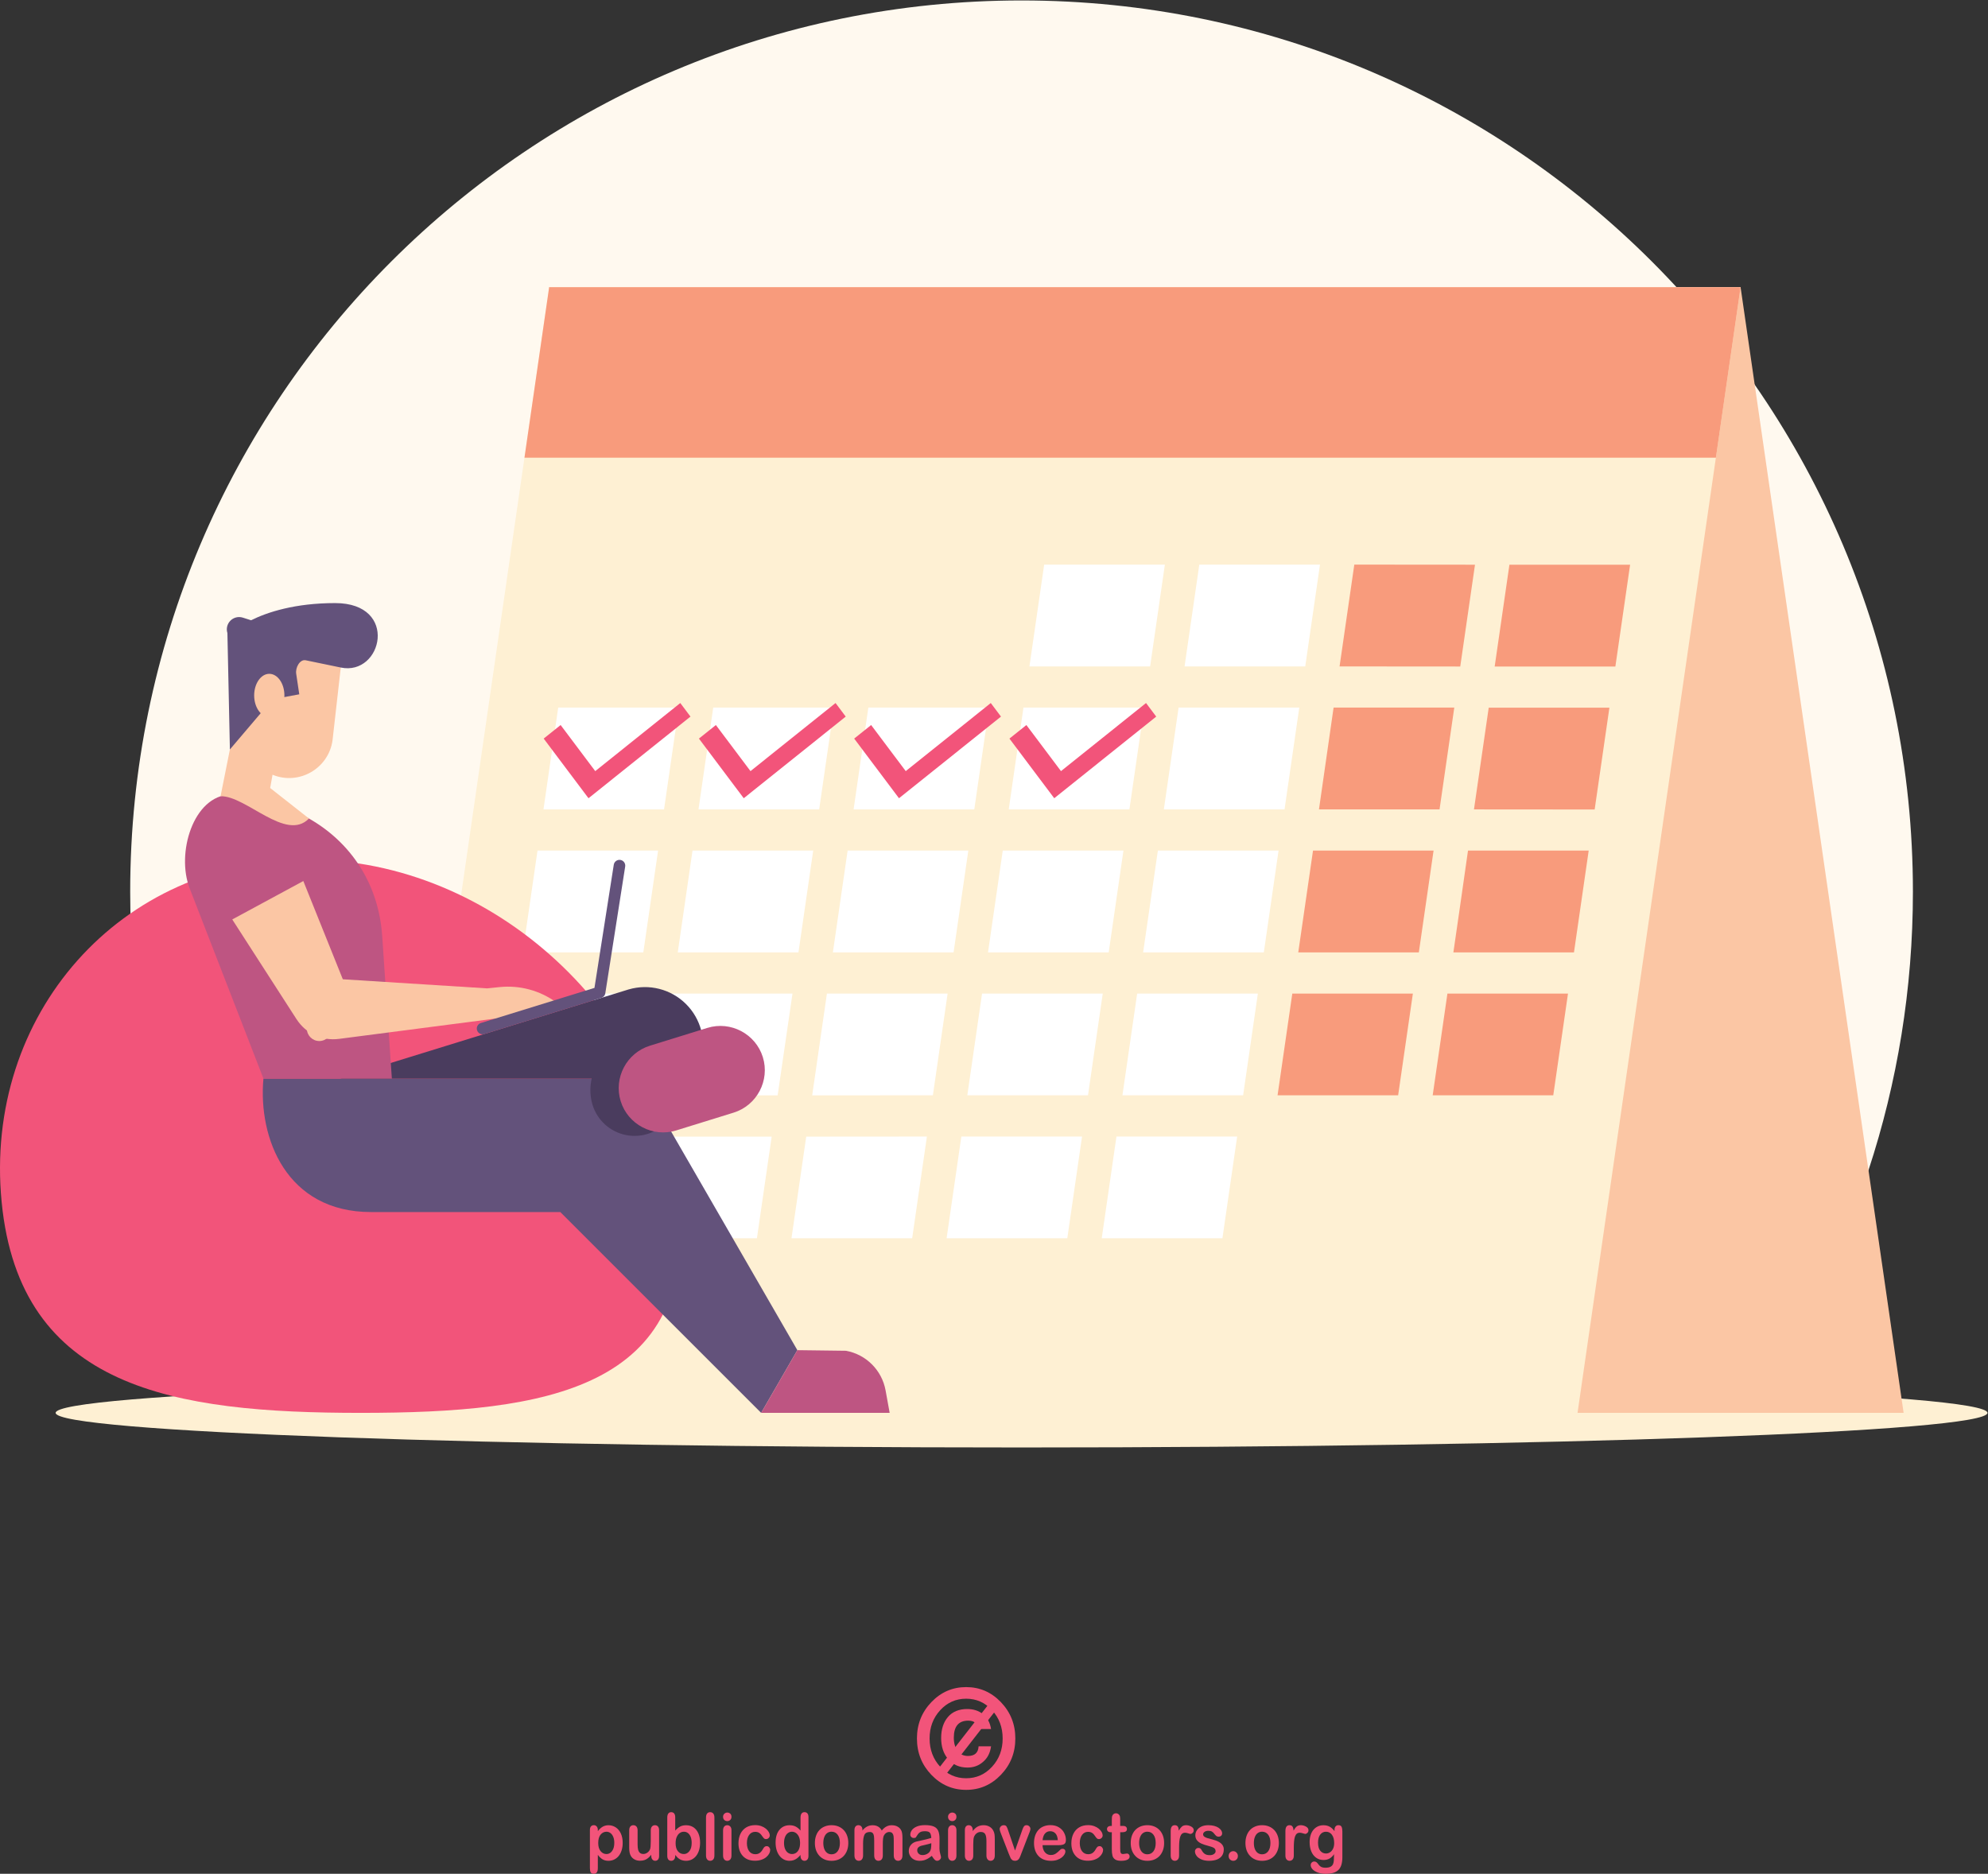<?xml version="1.0" encoding="UTF-8" standalone="no"?>
<svg
   xmlns:dc="http://purl.org/dc/elements/1.1/"
   xmlns:cc="http://creativecommons.org/ns#"
   xmlns:rdf="http://www.w3.org/1999/02/22-rdf-syntax-ns#"
   xmlns:svg="http://www.w3.org/2000/svg"
   xmlns="http://www.w3.org/2000/svg"
   xmlns:sodipodi="http://sodipodi.sourceforge.net/DTD/sodipodi-0.dtd"
   xmlns:inkscape="http://www.inkscape.org/namespaces/inkscape"
   version="1.1"
   id="svg2"
   xml:space="preserve"
   width="624.507"
   height="588.72"
   viewBox="0 0 624.507 588.72"
   sodipodi:docname="calendar-schedule-business-publicdomainvectors.org.eps"><rect x="0" y="0" width="624.507" height="588.72" fill="#333333" stroke="none"/><defs
     id="defs6" /><sodipodi:namedview
     pagecolor="#ffffff"
     bordercolor="#666666"
     borderopacity="1"
     objecttolerance="10"
     gridtolerance="10"
     guidetolerance="10"
     inkscape:pageopacity="0"
     inkscape:pageshadow="2"
     inkscape:window-width="640"
     inkscape:window-height="480"
     id="namedview4" /><g
     id="g10"
     inkscape:groupmode="layer"
     inkscape:label="ink_ext_XXXXXX"
     transform="matrix(1.333,0,0,-1.333,0,588.72)"><g
       id="g12"
       transform="scale(0.1)"><path
         d="m 1447.64,72.922 c 0,5.449 -0.78,10.168 -2.41,14.027 -1.57,3.91 -3.77,6.93 -6.62,9.062 -2.83,2.07 -5.94,3.141 -9.39,3.141 -5.45,0 -10.06,-2.312 -13.81,-6.762 -3.75,-4.512 -5.62,-11.101 -5.62,-19.832 0,-8.227 1.87,-14.629 5.56,-19.137 3.75,-4.582 8.38,-6.883 13.87,-6.883 3.28,0 6.35,0.992 9.16,3.019 2.76,1.992 5.02,4.973 6.72,8.91 1.71,4.031 2.54,8.812 2.54,14.453 z M 1408.87,103 v -2.488 c 3.71,4.769 7.56,8.328 11.56,10.539 4.02,2.258 8.59,3.398 13.67,3.398 6.08,0 11.68,-1.648 16.81,-4.929 5.11,-3.278 9.15,-8.051 12.14,-14.379 2.97,-6.32 4.43,-13.762 4.43,-22.379 0,-6.34 -0.83,-12.25 -2.55,-17.492 -1.71,-5.328 -4.07,-9.828 -7.06,-13.418 -3,-3.602 -6.56,-6.402 -10.61,-8.312 -4.11,-1.969 -8.51,-2.93 -13.16,-2.93 -5.68,0 -10.43,1.18 -14.27,3.562 -3.87,2.359 -7.51,5.82 -10.96,10.418 V 13.609 C 1408.87,4.52 1405.69,0 1399.37,0 c -3.73,0 -6.21,1.148 -7.38,3.48 -1.22,2.359 -1.81,5.77 -1.81,10.262 v 89.129 c 0,3.918 0.79,6.871 2.45,8.809 1.67,1.922 3.9,2.922 6.74,2.922 2.8,0 5.08,-1 6.84,-3.012 1.76,-2.008 2.66,-4.879 2.66,-8.59"
         style="fill:#f2547a;fill-opacity:1;fill-rule:nonzero;stroke:none"
         id="path14" /><path
         d="m 1534.79,42.289 v 2.609 c -2.39,-3.117 -4.87,-5.719 -7.49,-7.828 -2.6,-2.16 -5.45,-3.719 -8.53,-4.738 -3.13,-1.031 -6.64,-1.551 -10.61,-1.551 -4.75,0 -9.04,1.039 -12.85,3.078 -3.8,2.07 -6.74,4.922 -8.79,8.551 -2.5,4.391 -3.7,10.699 -3.7,18.879 v 40.93 c 0,4.101 0.89,7.222 2.69,9.25 1.78,2.043 4.14,3.07 7.08,3.07 3.01,0 5.41,-1.027 7.25,-3.117 1.84,-2.07 2.75,-5.16 2.75,-9.203 V 69.152 c 0,-4.762 0.38,-8.781 1.13,-12.023 0.81,-3.258 2.2,-5.809 4.22,-7.668 1.96,-1.82 4.7,-2.742 8.12,-2.742 3.37,0 6.5,1.051 9.43,3.113 2.97,2.039 5.13,4.738 6.46,8.07 1.12,2.93 1.66,9.316 1.66,19.199 v 25.117 c 0,4.043 0.92,7.133 2.78,9.203 1.81,2.09 4.18,3.117 7.15,3.117 2.94,0 5.31,-1.027 7.09,-3.07 1.77,-2.028 2.65,-5.149 2.65,-9.25 V 42.41 c 0,-3.93 -0.82,-6.891 -2.54,-8.828 -1.7,-1.992 -3.9,-2.953 -6.62,-2.953 -2.69,0 -4.92,1.051 -6.7,3.043 -1.76,2.07 -2.63,4.898 -2.63,8.617"
         style="fill:#f2547a;fill-opacity:1;fill-rule:nonzero;stroke:none"
         id="path16" /><path
         d="m 1592.17,72.102 c 0,-8.223 1.79,-14.512 5.37,-18.93 3.61,-4.402 8.34,-6.633 14.2,-6.633 4.98,0 9.24,2.269 12.86,6.781 3.62,4.519 5.42,10.941 5.42,19.379 0,5.5 -0.75,10.172 -2.26,14.082 -1.51,3.961 -3.65,6.988 -6.37,9.117 -2.8,2.141 -5.97,3.254 -9.65,3.254 -3.81,0 -7.11,-1.113 -10.08,-3.254 -2.97,-2.129 -5.26,-5.238 -6.97,-9.309 -1.69,-4.031 -2.52,-8.84 -2.52,-14.488 z m -0.94,61.367 V 101.91 c 3.67,4.07 7.49,7.129 11.35,9.32 3.87,2.129 8.67,3.219 14.35,3.219 6.59,0 12.34,-1.648 17.29,-4.867 4.94,-3.32 8.81,-7.992 11.52,-14.16 2.76,-6.18 4.1,-13.5 4.1,-21.973 0,-6.269 -0.75,-11.988 -2.25,-17.238 -1.54,-5.199 -3.72,-9.699 -6.63,-13.582 -2.93,-3.809 -6.45,-6.738 -10.56,-8.898 -4.15,-2.051 -8.7,-3.121 -13.67,-3.121 -3.02,0 -5.91,0.391 -8.6,1.133 -2.68,0.769 -4.99,1.75 -6.82,3.019 -1.92,1.168 -3.52,2.488 -4.85,3.77 -1.32,1.328 -3.06,3.277 -5.23,5.898 v -2.019 c 0,-3.898 -0.92,-6.828 -2.7,-8.828 -1.77,-1.992 -4.08,-2.973 -6.8,-2.973 -2.82,0 -5.04,0.98 -6.73,2.973 -1.65,2.039 -2.48,4.949 -2.48,8.828 V 132.57 c 0,4.149 0.8,7.328 2.44,9.461 1.61,2.149 3.85,3.219 6.77,3.219 3.03,0 5.38,-1.02 7,-3.078 1.66,-2.024 2.5,-4.91 2.5,-8.703"
         style="fill:#f2547a;fill-opacity:1;fill-rule:nonzero;stroke:none"
         id="path18" /><path
         d="m 1663.81,43.18 v 89.519 c 0,4.153 0.88,7.262 2.62,9.391 1.79,2.09 4.16,3.16 7.15,3.16 3,0 5.4,-1.031 7.25,-3.141 1.81,-2.078 2.76,-5.238 2.76,-9.41 V 43.18 c 0,-4.188 -0.95,-7.34 -2.81,-9.449 -1.84,-2.051 -4.26,-3.121 -7.2,-3.121 -2.9,0 -5.22,1.09 -7.05,3.25 -1.81,2.18 -2.72,5.269 -2.72,9.32"
         style="fill:#f2547a;fill-opacity:1;fill-rule:nonzero;stroke:none"
         id="path20" /><path
         d="M 1723.79,102.809 V 43.18 c 0,-4.16 -0.97,-7.289 -2.8,-9.41 -1.91,-2.07 -4.31,-3.16 -7.18,-3.16 -2.91,0 -5.27,1.09 -7.07,3.242 -1.8,2.188 -2.74,5.277 -2.74,9.328 v 59.039 c 0,4.043 0.94,7.133 2.74,9.203 1.8,2.09 4.16,3.117 7.07,3.117 2.87,0 5.27,-1.027 7.18,-3.117 1.83,-2.07 2.8,-4.93 2.8,-8.613 z M 1714,124.16 c -2.75,0 -5.08,0.871 -7.09,2.68 -1.9,1.762 -2.91,4.281 -2.91,7.512 0,2.91 1.01,5.289 3.02,7.218 2,1.891 4.33,2.782 6.98,2.782 2.56,0 4.85,-0.832 6.82,-2.532 1.97,-1.718 2.97,-4.238 2.97,-7.468 0,-3.204 -0.98,-5.68 -2.91,-7.45 -1.93,-1.793 -4.2,-2.742 -6.88,-2.742"
         style="fill:#f2547a;fill-opacity:1;fill-rule:nonzero;stroke:none"
         id="path22" /><path
         d="m 1815.08,56.18 c 0,-2.559 -0.72,-5.328 -2.19,-8.25 -1.49,-2.918 -3.74,-5.688 -6.77,-8.34 -2.99,-2.641 -6.8,-4.769 -11.39,-6.371 -4.59,-1.649 -9.77,-2.438 -15.5,-2.438 -12.24,0 -21.77,3.73 -28.63,11.148 -6.85,7.441 -10.29,17.379 -10.29,29.891 0,8.469 1.57,15.98 4.69,22.461 3.13,6.469 7.71,11.539 13.63,15.071 5.93,3.578 13.06,5.347 21.29,5.347 5.14,0 9.85,-0.801 14.12,-2.34 4.27,-1.57 7.89,-3.597 10.86,-6.05 2.97,-2.477 5.24,-5.11 6.82,-7.899 1.58,-2.789 2.34,-5.41 2.34,-7.828 0,-2.441 -0.9,-4.531 -2.63,-6.262 -1.78,-1.73 -3.89,-2.578 -6.41,-2.578 -1.66,0 -3.01,0.477 -4.12,1.359 -1.06,0.848 -2.29,2.238 -3.65,4.25 -2.41,3.82 -4.95,6.707 -7.57,8.66 -2.64,1.899 -5.99,2.879 -10.01,2.879 -5.88,0 -10.59,-2.422 -14.15,-7.18 -3.59,-4.789 -5.35,-11.289 -5.35,-19.57 0,-3.852 0.46,-7.469 1.38,-10.699 0.91,-3.262 2.24,-6.019 3.97,-8.332 1.75,-2.289 3.83,-4.02 6.3,-5.199 2.46,-1.219 5.17,-1.789 8.1,-1.789 3.99,0 7.37,0.938 10.2,2.859 2.83,1.93 5.33,4.859 7.5,8.75 1.21,2.371 2.51,4.172 3.91,5.5 1.42,1.32 3.14,1.941 5.16,1.941 2.41,0 4.41,-0.941 6.02,-2.852 1.57,-1.949 2.37,-3.969 2.37,-6.141"
         style="fill:#f2547a;fill-opacity:1;fill-rule:nonzero;stroke:none"
         id="path24" /><path
         d="m 1847.67,72.699 c 0,-5.598 0.83,-10.328 2.49,-14.289 1.68,-3.941 3.92,-6.859 6.82,-8.852 2.92,-2.027 6.09,-3.019 9.48,-3.019 3.49,0 6.67,0.973 9.54,2.832 2.89,1.898 5.15,4.809 6.89,8.719 1.72,3.891 2.57,8.781 2.57,14.609 0,5.531 -0.85,10.23 -2.57,14.203 -1.74,3.957 -4.04,6.977 -6.95,9.109 -2.93,2.07 -6.12,3.141 -9.59,3.141 -3.62,0 -6.85,-1.113 -9.71,-3.254 -2.83,-2.129 -5.07,-5.226 -6.63,-9.226 -1.55,-4.031 -2.34,-8.641 -2.34,-13.973 z m 38.87,-30.289 v 2.019 c -2.65,-3.168 -5.27,-5.75 -7.89,-7.719 -2.54,-2.012 -5.36,-3.519 -8.38,-4.562 -3,-1 -6.31,-1.539 -9.87,-1.539 -4.73,0 -9.14,1.07 -13.15,3.121 -4.03,2.16 -7.51,5.109 -10.46,8.988 -2.94,3.883 -5.18,8.441 -6.71,13.703 -1.54,5.23 -2.29,10.898 -2.29,17.027 0,12.871 3.03,22.98 9.07,30.192 6.05,7.211 13.98,10.808 23.82,10.808 5.7,0 10.51,-1.051 14.42,-3.129 3.9,-2 7.73,-5.14 11.44,-9.41 v 30.488 c 0,4.243 0.8,7.442 2.43,9.602 1.62,2.18 3.9,3.25 6.91,3.25 2.99,0 5.29,-1 6.93,-2.969 1.6,-1.98 2.44,-4.929 2.44,-8.812 V 42.41 c 0,-3.93 -0.87,-6.891 -2.62,-8.828 -1.75,-1.992 -3.98,-2.973 -6.75,-2.973 -2.68,0 -4.94,1.02 -6.71,3.062 -1.75,2.027 -2.63,4.918 -2.63,8.738"
         style="fill:#f2547a;fill-opacity:1;fill-rule:nonzero;stroke:none"
         id="path26" /><path
         d="m 1979.3,72.531 c 0,8.391 -1.81,14.969 -5.34,19.648 -3.55,4.66 -8.33,7.031 -14.31,7.031 -3.89,0 -7.28,-1.051 -10.23,-3.141 -2.94,-2.121 -5.2,-5.211 -6.8,-9.289 -1.58,-4.039 -2.4,-8.781 -2.4,-14.25 0,-5.402 0.82,-10.09 2.36,-14.121 1.56,-4.031 3.82,-7.121 6.76,-9.258 2.91,-2.141 6.37,-3.203 10.31,-3.203 5.98,0 10.76,2.352 14.31,7.051 3.53,4.699 5.34,11.23 5.34,19.531 z m 19.84,0 c 0,-6.109 -0.93,-11.789 -2.75,-17.02 -1.84,-5.141 -4.5,-9.621 -7.95,-13.363 -3.51,-3.738 -7.66,-6.527 -12.48,-8.566 -4.83,-1.992 -10.31,-2.973 -16.31,-2.973 -5.98,0 -11.38,0.98 -16.14,3.031 -4.79,2 -8.95,4.891 -12.46,8.649 -3.48,3.769 -6.13,8.16 -7.96,13.281 -1.81,5.16 -2.71,10.77 -2.71,17 0,6.25 0.93,11.969 2.75,17.129 1.83,5.231 4.45,9.633 7.89,13.34 3.43,3.672 7.57,6.512 12.49,8.492 4.89,2 10.24,3.008 16.14,3.008 5.99,0 11.43,-1.008 16.31,-3.039 4.86,-2 9.04,-4.898 12.52,-8.629 3.49,-3.719 6.13,-8.191 7.91,-13.332 1.85,-5.129 2.75,-10.797 2.75,-17.008"
         style="fill:#f2547a;fill-opacity:1;fill-rule:nonzero;stroke:none"
         id="path28" /><path
         d="m 2082.68,89.59 c -1.49,-3.488 -2.19,-9.648 -2.19,-18.52 V 43.641 c 0,-4.32 -0.93,-7.601 -2.83,-9.781 -1.88,-2.16 -4.4,-3.25 -7.48,-3.25 -2.97,0 -5.39,1.09 -7.24,3.25 -1.87,2.18 -2.77,5.461 -2.77,9.781 v 32.93 c 0,5.172 -0.2,9.199 -0.54,12.109 -0.34,2.84 -1.25,5.211 -2.75,7.062 -1.47,1.848 -3.85,2.769 -7.08,2.769 -6.46,0 -10.72,-2.32 -12.79,-6.992 -2.07,-4.617 -3.05,-11.277 -3.05,-19.969 V 43.641 c 0,-4.309 -0.95,-7.551 -2.79,-9.699 -1.87,-2.242 -4.32,-3.332 -7.33,-3.332 -3.02,0 -5.5,1.09 -7.39,3.332 -1.93,2.148 -2.84,5.391 -2.84,9.688 v 59.07 c 0,3.903 0.82,6.852 2.52,8.86 1.74,2 4,3.043 6.82,3.043 2.69,0 4.96,-0.942 6.76,-2.84 1.8,-1.883 2.71,-4.481 2.71,-7.821 v -1.961 c 3.42,4.282 7.1,7.45 11,9.442 3.9,2.008 8.3,3.027 13.04,3.027 4.97,0 9.22,-1.051 12.8,-3.129 3.59,-2.039 6.52,-5.172 8.83,-9.34 3.34,4.2 6.91,7.372 10.74,9.399 3.82,2.051 8.04,3.07 12.65,3.07 5.45,0 10.1,-1.09 13.99,-3.34 3.92,-2.218 6.83,-5.379 8.78,-9.519 1.7,-3.731 2.53,-9.598 2.53,-17.641 V 43.641 c 0,-4.32 -0.94,-7.601 -2.8,-9.781 -1.92,-2.16 -4.38,-3.25 -7.48,-3.25 -3,0 -5.45,1.09 -7.34,3.332 -1.93,2.148 -2.89,5.391 -2.89,9.699 v 34.73 c 0,4.449 -0.18,7.988 -0.53,10.668 -0.37,2.703 -1.35,4.91 -2.96,6.742 -1.58,1.808 -4.01,2.73 -7.21,2.73 -2.61,0 -5.1,-0.82 -7.41,-2.391 -2.38,-1.641 -4.16,-3.812 -5.48,-6.531 v 0"
         style="fill:#f2547a;fill-opacity:1;fill-rule:nonzero;stroke:none"
         id="path30" /><path
         d="m 2194.69,72.141 c -2.91,-1.129 -7.13,-2.269 -12.66,-3.531 -5.54,-1.23 -9.36,-2.129 -11.49,-2.731 -2.13,-0.59 -4.16,-1.707 -6.07,-3.379 -1.95,-1.738 -2.93,-4.09 -2.93,-7.109 0,-3.16 1.16,-5.789 3.4,-7.992 2.29,-2.219 5.27,-3.289 8.94,-3.289 3.9,0 7.54,0.902 10.83,2.691 3.31,1.781 5.76,4.109 7.27,6.918 1.8,3.133 2.71,8.262 2.71,15.48 z m 1.29,-29.898 c -4.8,-3.891 -9.42,-6.793 -13.88,-8.703 -4.45,-1.969 -9.49,-2.93 -15.02,-2.93 -5.11,0 -9.52,1.07 -13.39,3.121 -3.87,2.109 -6.8,4.949 -8.89,8.559 -2.05,3.57 -3.11,7.422 -3.11,11.621 0,5.66 1.76,10.449 5.18,14.441 3.39,3.957 8.1,6.648 14.09,8.008 1.26,0.312 4.39,0.961 9.33,2.012 5.03,1.098 9.25,2.051 12.85,2.918 3.52,0.871 7.4,1.953 11.55,3.203 -0.26,5.469 -1.3,9.457 -3.15,12.059 -1.88,2.519 -5.76,3.769 -11.57,3.769 -5.05,0 -8.81,-0.718 -11.38,-2.179 -2.52,-1.449 -4.7,-3.66 -6.49,-6.621 -1.84,-2.898 -3.09,-4.84 -3.84,-5.758 -0.77,-0.961 -2.38,-1.383 -4.8,-1.383 -2.26,0 -4.16,0.731 -5.76,2.203 -1.65,1.5 -2.45,3.379 -2.45,5.727 0,3.621 1.23,7.184 3.69,10.562 2.47,3.438 6.31,6.258 11.52,8.508 5.21,2.223 11.73,3.32 19.51,3.32 8.67,0 15.52,-1.097 20.53,-3.23 4.96,-2.117 8.44,-5.489 10.51,-10.168 2.07,-4.61 3.08,-10.781 3.08,-18.43 0,-4.84 0,-8.98 -0.03,-12.34 -0.04,-3.402 -0.06,-7.152 -0.1,-11.281 0,-3.859 0.61,-7.93 1.85,-12.121 1.2,-4.199 1.82,-6.93 1.82,-8.109 0,-2.129 -0.97,-4.059 -2.86,-5.801 -1.87,-1.727 -4.06,-2.609 -6.46,-2.609 -2.06,0 -4.02,0.98 -6.03,2.973 -1.98,2 -4.08,4.899 -6.3,8.66"
         style="fill:#f2547a;fill-opacity:1;fill-rule:nonzero;stroke:none"
         id="path32" /><path
         d="M 2253.96,102.809 V 43.18 c 0,-4.16 -0.94,-7.289 -2.8,-9.41 -1.88,-2.07 -4.26,-3.16 -7.17,-3.16 -2.89,0 -5.27,1.09 -7.06,3.242 -1.83,2.188 -2.74,5.277 -2.74,9.328 v 59.039 c 0,4.043 0.91,7.133 2.74,9.203 1.79,2.09 4.17,3.117 7.06,3.117 2.91,0 5.29,-1.027 7.17,-3.117 1.86,-2.07 2.8,-4.93 2.8,-8.613 z m -9.77,21.351 c -2.73,0 -5.07,0.871 -7.03,2.68 -1.95,1.762 -2.97,4.281 -2.97,7.512 0,2.91 1.02,5.289 3.04,7.218 1.98,1.891 4.33,2.782 6.96,2.782 2.57,0 4.86,-0.832 6.85,-2.532 1.95,-1.718 2.92,-4.238 2.92,-7.468 0,-3.204 -0.94,-5.68 -2.89,-7.45 -1.93,-1.793 -4.22,-2.742 -6.88,-2.742"
         style="fill:#f2547a;fill-opacity:1;fill-rule:nonzero;stroke:none"
         id="path34" /><path
         d="m 2292.4,103.109 v -2.457 c 3.46,4.77 7.26,8.278 11.36,10.52 4.14,2.226 8.89,3.367 14.28,3.367 5.18,0 9.87,-1.18 14,-3.578 4.06,-2.352 7.15,-5.68 9.16,-10 1.32,-2.551 2.14,-5.289 2.55,-8.199 0.36,-2.902 0.59,-6.633 0.59,-11.18 V 43.18 c 0,-4.16 -0.94,-7.289 -2.74,-9.41 -1.81,-2.07 -4.18,-3.16 -7.06,-3.16 -2.94,0 -5.34,1.09 -7.11,3.25 -1.86,2.18 -2.8,5.269 -2.8,9.32 v 34.371 c 0,6.851 -0.88,12.039 -2.69,15.629 -1.84,3.602 -5.47,5.43 -10.88,5.43 -3.51,0 -6.72,-1.098 -9.61,-3.309 -2.9,-2.172 -5.02,-5.199 -6.37,-9.039 C 2294.11,83.191 2293.6,77.469 2293.6,69 V 43.18 c 0,-4.188 -0.9,-7.34 -2.78,-9.449 -1.86,-2.051 -4.27,-3.121 -7.2,-3.121 -2.83,0 -5.19,1.09 -7.02,3.242 -1.86,2.188 -2.76,5.277 -2.76,9.328 v 59.629 c 0,3.953 0.81,6.851 2.48,8.812 1.6,1.938 3.9,2.918 6.74,2.918 1.71,0 3.3,-0.457 4.67,-1.289 1.45,-0.84 2.53,-2.168 3.38,-3.82 0.82,-1.758 1.29,-3.848 1.29,-6.321"
         style="fill:#f2547a;fill-opacity:1;fill-rule:nonzero;stroke:none"
         id="path36" /><path
         d="m 2376.07,101.691 15.98,-46.871 17.25,48.922 c 1.37,3.93 2.69,6.688 4.01,8.34 1.34,1.629 3.28,2.457 5.93,2.457 2.51,0 4.64,-0.879 6.44,-2.68 1.73,-1.75 2.62,-3.757 2.62,-6.129 0,-0.89 -0.17,-1.941 -0.49,-3.121 -0.28,-1.238 -0.64,-2.367 -1.07,-3.449 -0.42,-1.02 -0.85,-2.25 -1.42,-3.602 l -18.97,-49.148 c -0.54,-1.399 -1.24,-3.211 -2.06,-5.391 -0.86,-2.148 -1.82,-3.961 -2.83,-5.57 -1.06,-1.508 -2.33,-2.668 -3.83,-3.539 -1.56,-0.859 -3.4,-1.301 -5.58,-1.301 -2.8,0 -5.02,0.66 -6.71,1.98 -1.67,1.352 -2.9,2.801 -3.69,4.422 -0.78,1.559 -2.15,4.707 -4.01,9.399 l -18.86,48.609 c -0.43,1.199 -0.9,2.422 -1.37,3.629 -0.44,1.211 -0.79,2.411 -1.13,3.704 -0.3,1.289 -0.48,2.359 -0.48,3.23 0,1.449 0.41,2.828 1.25,4.219 0.82,1.398 1.96,2.551 3.4,3.41 1.47,0.871 3.01,1.328 4.73,1.328 3.26,0 5.52,-0.98 6.76,-2.98 1.24,-1.957 2.63,-5.25 4.13,-9.868"
         style="fill:#f2547a;fill-opacity:1;fill-rule:nonzero;stroke:none"
         id="path38" /><path
         d="m 2456.97,79.269 h 35.85 c -0.46,7.031 -2.26,12.32 -5.46,15.801 -3.17,3.488 -7.34,5.25 -12.52,5.25 -4.89,0 -8.95,-1.781 -12.1,-5.32 -3.16,-3.539 -5.05,-8.789 -5.77,-15.73 z m 38.69,-11.75 h -38.69 c 0.01,-4.699 0.96,-8.82 2.69,-12.43 1.8,-3.539 4.12,-6.25 7.05,-8.078 2.92,-1.832 6.15,-2.711 9.69,-2.711 2.35,0 4.54,0.289 6.46,0.848 1.95,0.613 3.87,1.512 5.72,2.731 1.81,1.242 3.48,2.531 5.04,3.992 1.53,1.41 3.6,3.289 6.02,5.719 1.02,0.961 2.48,1.379 4.34,1.379 2.06,0 3.69,-0.559 4.95,-1.75 1.26,-1.16 1.85,-2.777 1.85,-4.887 0,-1.883 -0.68,-4.051 -2.1,-6.57 -1.39,-2.461 -3.46,-4.883 -6.34,-7.191 -2.83,-2.281 -6.37,-4.148 -10.65,-5.699 -4.25,-1.512 -9.14,-2.262 -14.75,-2.262 -12.68,0 -22.57,3.812 -29.6,11.332 -7.04,7.609 -10.55,17.828 -10.55,30.758 0,6.172 0.9,11.793 2.59,16.992 1.74,5.238 4.26,9.699 7.6,13.418 3.34,3.75 7.42,6.633 12.32,8.59 4.9,2.012 10.28,3 16.25,3 7.67,0 14.32,-1.699 19.85,-5.117 5.55,-3.402 9.68,-7.773 12.43,-13.152 2.76,-5.43 4.13,-10.898 4.13,-16.531 0,-5.156 -1.38,-8.527 -4.26,-10.047 -2.88,-1.562 -6.86,-2.332 -12.04,-2.332"
         style="fill:#f2547a;fill-opacity:1;fill-rule:nonzero;stroke:none"
         id="path40" /><path
         d="m 2599.59,56.18 c 0,-2.559 -0.73,-5.328 -2.24,-8.25 -1.48,-2.918 -3.68,-5.688 -6.72,-8.34 -3.01,-2.641 -6.85,-4.769 -11.45,-6.371 -4.56,-1.649 -9.76,-2.438 -15.46,-2.438 -12.26,0 -21.8,3.73 -28.64,11.148 -6.84,7.441 -10.29,17.379 -10.29,29.891 0,8.469 1.56,15.98 4.72,22.461 3.15,6.469 7.65,11.539 13.61,15.071 5.91,3.578 13.04,5.347 21.31,5.347 5.12,0 9.8,-0.801 14.11,-2.34 4.26,-1.57 7.86,-3.597 10.86,-6.05 2.97,-2.477 5.22,-5.11 6.81,-7.899 1.55,-2.789 2.34,-5.41 2.34,-7.828 0,-2.441 -0.85,-4.531 -2.68,-6.262 -1.74,-1.73 -3.87,-2.578 -6.38,-2.578 -1.65,0 -3.01,0.477 -4.07,1.359 -1.11,0.848 -2.32,2.238 -3.69,4.25 -2.41,3.82 -4.92,6.707 -7.56,8.66 -2.64,1.899 -5.98,2.879 -10.05,2.879 -5.81,0 -10.54,-2.422 -14.1,-7.18 -3.6,-4.789 -5.38,-11.289 -5.38,-19.57 0,-3.852 0.49,-7.469 1.37,-10.699 0.92,-3.262 2.26,-6.019 4.01,-8.332 1.73,-2.289 3.85,-4.02 6.31,-5.199 2.42,-1.219 5.13,-1.789 8.1,-1.789 3.96,0 7.37,0.938 10.19,2.859 2.81,1.93 5.33,4.859 7.51,8.75 1.21,2.371 2.49,4.172 3.91,5.5 1.38,1.32 3.08,1.941 5.14,1.941 2.38,0 4.43,-0.941 5.96,-2.852 1.63,-1.949 2.45,-3.969 2.45,-6.141"
         style="fill:#f2547a;fill-opacity:1;fill-rule:nonzero;stroke:none"
         id="path42" /><path
         d="m 2617.95,112.801 h 2.18 v 12.41 c 0,3.301 0.08,5.937 0.26,7.809 0.17,1.902 0.61,3.492 1.42,4.882 0.75,1.379 1.86,2.539 3.34,3.438 1.43,0.859 3.04,1.281 4.83,1.281 2.5,0 4.79,-0.961 6.8,-2.922 1.33,-1.328 2.2,-2.91 2.57,-4.777 0.37,-1.902 0.53,-4.613 0.53,-8.082 v -14.039 h 7.27 c 2.8,0 4.95,-0.699 6.41,-2.09 1.51,-1.391 2.22,-3.152 2.22,-5.32 0,-2.782 -1.04,-4.739 -3.17,-5.832 -2.09,-1.09 -5.1,-1.648 -9.02,-1.648 h -3.71 V 59.891 c 0,-3.23 0.12,-5.719 0.33,-7.48 0.25,-1.75 0.86,-3.168 1.78,-4.219 0.91,-1.09 2.45,-1.652 4.59,-1.652 1.15,0 2.72,0.203 4.72,0.652 1.93,0.418 3.49,0.641 4.62,0.641 1.58,0 3.06,-0.703 4.32,-1.973 1.25,-1.367 1.91,-2.988 1.91,-4.981 0,-3.309 -1.7,-5.859 -5.21,-7.617 -3.51,-1.77 -8.49,-2.652 -14.99,-2.652 -6.19,0 -10.89,1.09 -14.07,3.25 -3.17,2.18 -5.29,5.16 -6.25,9.043 -1.01,3.817 -1.5,8.93 -1.5,15.34 v 39.668 h -2.63 c -2.8,0 -4.98,0.699 -6.49,2.121 -1.51,1.41 -2.24,3.18 -2.24,5.36 0,2.168 0.77,3.929 2.32,5.32 1.6,1.391 3.86,2.09 6.86,2.09"
         style="fill:#f2547a;fill-opacity:1;fill-rule:nonzero;stroke:none"
         id="path44" /><path
         d="m 2723.55,72.531 c 0,8.391 -1.79,14.969 -5.32,19.648 -3.58,4.66 -8.31,7.031 -14.31,7.031 -3.88,0 -7.28,-1.051 -10.21,-3.141 -2.97,-2.121 -5.23,-5.211 -6.82,-9.289 -1.59,-4.039 -2.4,-8.781 -2.4,-14.25 0,-5.402 0.81,-10.09 2.38,-14.121 1.56,-4.031 3.79,-7.121 6.71,-9.258 2.91,-2.141 6.36,-3.203 10.34,-3.203 6,0 10.73,2.352 14.31,7.051 3.53,4.699 5.32,11.23 5.32,19.531 z m 19.86,0 c 0,-6.109 -0.91,-11.789 -2.78,-17.02 -1.81,-5.141 -4.49,-9.621 -7.94,-13.363 -3.49,-3.738 -7.65,-6.527 -12.47,-8.566 -4.84,-1.992 -10.24,-2.973 -16.3,-2.973 -6.02,0 -11.41,0.98 -16.18,3.031 -4.76,2 -8.92,4.891 -12.42,8.649 -3.48,3.769 -6.15,8.16 -7.94,13.281 -1.8,5.16 -2.69,10.77 -2.69,17 0,6.25 0.89,11.969 2.69,17.129 1.88,5.231 4.48,9.633 7.9,13.34 3.46,3.672 7.6,6.512 12.46,8.492 4.94,2 10.31,3.008 16.18,3.008 6,0 11.4,-1.008 16.3,-3.039 4.88,-2 9.04,-4.898 12.52,-8.629 3.45,-3.719 6.15,-8.191 7.95,-13.332 1.81,-5.129 2.72,-10.797 2.72,-17.008"
         style="fill:#f2547a;fill-opacity:1;fill-rule:nonzero;stroke:none"
         id="path46" /><path
         d="M 2778.64,60.371 V 43.18 c 0,-4.188 -0.94,-7.34 -2.83,-9.449 -1.89,-2.051 -4.28,-3.121 -7.2,-3.121 -2.81,0 -5.18,1.09 -7,3.16 -1.83,2.121 -2.73,5.25 -2.73,9.41 v 57.449 c 0,9.293 3.19,13.91 9.62,13.91 3.25,0 5.63,-1.109 7.11,-3.25 1.42,-2.16 2.18,-5.379 2.38,-9.598 2.35,4.219 4.8,7.438 7.29,9.598 2.49,2.141 5.79,3.25 9.93,3.25 4.18,0 8.2,-1.109 12.13,-3.25 3.89,-2.16 5.87,-5.047 5.87,-8.617 0,-2.524 -0.86,-4.633 -2.52,-6.242 -1.65,-1.629 -3.45,-2.481 -5.41,-2.481 -0.71,0 -2.47,0.48 -5.24,1.441 -2.79,0.91 -5.25,1.391 -7.38,1.391 -2.87,0 -5.24,-0.77 -7.05,-2.391 -1.85,-1.609 -3.29,-3.941 -4.29,-7.051 -1.02,-3.16 -1.75,-6.871 -2.11,-11.199 -0.37,-4.281 -0.57,-9.52 -0.57,-15.77"
         style="fill:#f2547a;fill-opacity:1;fill-rule:nonzero;stroke:none"
         id="path48" /><path
         d="m 2883.99,57.582 c 0,-5.711 -1.32,-10.57 -4.01,-14.641 -2.67,-4.07 -6.58,-7.102 -11.78,-9.223 -5.21,-2.039 -11.5,-3.109 -18.98,-3.109 -7.04,0 -13.17,1.133 -18.25,3.422 -5.07,2.258 -8.82,5.078 -11.21,8.48 -2.45,3.379 -3.69,6.797 -3.69,10.207 0,2.273 0.8,4.223 2.38,5.832 1.53,1.641 3.5,2.41 5.84,2.41 2.09,0 3.7,-0.531 4.8,-1.559 1.12,-1.121 2.15,-2.582 3.2,-4.492 2.02,-3.691 4.43,-6.441 7.3,-8.25 2.78,-1.84 6.64,-2.738 11.56,-2.738 3.94,0 7.19,0.93 9.74,2.769 2.52,1.84 3.83,3.938 3.83,6.309 0,3.66 -1.34,6.309 -3.95,7.949 -2.67,1.699 -6.98,3.281 -13.03,4.793 -6.8,1.77 -12.36,3.617 -16.64,5.539 -4.27,1.961 -7.73,4.539 -10.27,7.711 -2.56,3.117 -3.86,7.059 -3.86,11.699 0,4.16 1.19,8.07 3.57,11.719 2.35,3.692 5.89,6.621 10.49,8.82 4.6,2.2 10.16,3.309 16.71,3.309 5.1,0 9.7,-0.57 13.8,-1.668 4.08,-1.109 7.53,-2.609 10.22,-4.461 2.72,-1.871 4.82,-3.93 6.24,-6.191 1.44,-2.289 2.15,-4.508 2.15,-6.66 0,-2.379 -0.75,-4.277 -2.3,-5.859 -1.53,-1.438 -3.71,-2.207 -6.46,-2.207 -2.06,0 -3.78,0.59 -5.23,1.828 -1.39,1.191 -3.05,2.988 -4.87,5.379 -1.5,2.02 -3.25,3.652 -5.3,4.859 -2.03,1.191 -4.79,1.812 -8.25,1.812 -3.58,0 -6.58,-0.781 -8.9,-2.39 -2.38,-1.57 -3.58,-3.559 -3.58,-5.941 0,-2.18 0.88,-3.938 2.59,-5.328 1.77,-1.391 4.09,-2.539 7.05,-3.449 2.97,-0.91 7.01,-2.043 12.19,-3.34 6.14,-1.551 11.14,-3.41 15.04,-5.582 3.89,-2.148 6.83,-4.719 8.83,-7.668 2.04,-2.981 3.03,-6.34 3.03,-10.09"
         style="fill:#f2547a;fill-opacity:1;fill-rule:nonzero;stroke:none"
         id="path50" /><path
         d="m 2906.46,30.609 c -3,0 -5.59,0.98 -7.74,3.031 -2.21,2 -3.28,4.84 -3.28,8.441 0,3.066 1.02,5.719 3.08,7.938 2.08,2.211 4.65,3.301 7.7,3.301 3.03,0 5.64,-1.09 7.74,-3.289 2.17,-2.152 3.26,-4.852 3.26,-7.949 0,-3.57 -1.09,-6.383 -3.26,-8.41 -2.1,-2.043 -4.61,-3.062 -7.5,-3.062"
         style="fill:#f2547a;fill-opacity:1;fill-rule:nonzero;stroke:none"
         id="path52" /><path
         d="m 2993.92,72.531 c 0,8.391 -1.79,14.969 -5.34,19.648 -3.55,4.66 -8.31,7.031 -14.28,7.031 -3.88,0 -7.25,-1.051 -10.21,-3.141 -2.96,-2.121 -5.22,-5.211 -6.8,-9.289 -1.58,-4.039 -2.39,-8.781 -2.39,-14.25 0,-5.402 0.76,-10.09 2.33,-14.121 1.61,-4.031 3.83,-7.121 6.76,-9.258 2.91,-2.141 6.34,-3.203 10.31,-3.203 5.97,0 10.73,2.352 14.28,7.051 3.55,4.699 5.34,11.23 5.34,19.531 z m 19.87,0 c 0,-6.109 -0.91,-11.789 -2.77,-17.02 -1.85,-5.141 -4.48,-9.621 -7.96,-13.363 -3.51,-3.738 -7.61,-6.527 -12.46,-8.566 -4.82,-1.992 -10.25,-2.973 -16.3,-2.973 -5.99,0 -11.37,0.98 -16.16,3.031 -4.78,2 -8.9,4.891 -12.4,8.649 -3.55,3.769 -6.19,8.16 -8.03,13.281 -1.76,5.16 -2.67,10.77 -2.67,17 0,6.25 0.91,11.969 2.75,17.129 1.87,5.231 4.46,9.633 7.87,13.34 3.43,3.672 7.59,6.512 12.48,8.492 4.88,2 10.23,3.008 16.16,3.008 5.97,0 11.41,-1.008 16.3,-3.039 4.9,-2 9.06,-4.898 12.54,-8.629 3.46,-3.719 6.1,-8.191 7.93,-13.332 1.81,-5.129 2.72,-10.797 2.72,-17.008"
         style="fill:#f2547a;fill-opacity:1;fill-rule:nonzero;stroke:none"
         id="path54" /><path
         d="M 3049.01,60.371 V 43.18 c 0,-4.188 -0.93,-7.34 -2.82,-9.449 -1.85,-2.051 -4.28,-3.121 -7.15,-3.121 -2.89,0 -5.2,1.09 -7.05,3.16 -1.85,2.121 -2.76,5.25 -2.76,9.41 v 57.449 c 0,9.293 3.25,13.91 9.65,13.91 3.29,0 5.63,-1.109 7.08,-3.25 1.42,-2.16 2.27,-5.379 2.44,-9.598 2.32,4.219 4.74,7.438 7.23,9.598 2.5,2.141 5.83,3.25 9.95,3.25 4.21,0 8.25,-1.109 12.12,-3.25 3.91,-2.16 5.88,-5.047 5.88,-8.617 0,-2.524 -0.84,-4.633 -2.49,-6.242 -1.69,-1.629 -3.45,-2.481 -5.43,-2.481 -0.7,0 -2.44,0.48 -5.21,1.441 -2.79,0.91 -5.24,1.391 -7.39,1.391 -2.88,0 -5.23,-0.77 -7.11,-2.391 -1.81,-1.609 -3.24,-3.941 -4.27,-7.051 -0.99,-3.16 -1.7,-6.871 -2.07,-11.199 -0.39,-4.281 -0.6,-9.52 -0.6,-15.77"
         style="fill:#f2547a;fill-opacity:1;fill-rule:nonzero;stroke:none"
         id="path56" /><path
         d="m 3106.12,73.25 c 0,-8.352 1.76,-14.691 5.28,-19 3.47,-4.25 8.03,-6.418 13.55,-6.418 3.26,0 6.41,0.949 9.32,2.789 2.93,1.848 5.3,4.609 7.15,8.32 1.85,3.707 2.74,8.188 2.74,13.48 0,8.418 -1.79,14.957 -5.33,19.637 -3.54,4.723 -8.21,7.094 -14.01,7.094 -5.63,0 -10.17,-2.312 -13.56,-6.762 -3.43,-4.5 -5.14,-10.871 -5.14,-19.141 z m 57.34,26.18 V 39.441 c 0,-6.883 -0.75,-12.762 -2.12,-17.68 -1.41,-4.973 -3.65,-9.051 -6.74,-12.27 -3.09,-3.223 -7.16,-5.613 -12.12,-7.172 C 3137.47,0.789 3131.24,0 3123.82,0 c -6.83,0 -12.93,0.949 -18.26,2.941 -5.37,2.051 -9.52,4.578 -12.41,7.758 -2.89,3.109 -4.35,6.371 -4.35,9.723 0,2.508 0.8,4.559 2.49,6.137 1.62,1.633 3.6,2.41 5.92,2.41 2.91,0 5.41,-1.348 7.62,-4 1.07,-1.41 2.18,-2.77 3.29,-4.129 1.13,-1.398 2.39,-2.609 3.76,-3.57 1.38,-1.008 3.06,-1.73 4.99,-2.219 1.89,-0.469 4.15,-0.719 6.67,-0.719 5.07,0 9.1,0.758 11.9,2.238 2.83,1.48 4.81,3.559 5.97,6.231 1.08,2.668 1.8,5.519 1.92,8.57 0.23,3.109 0.37,7.961 0.51,14.75 -3.05,-4.43 -6.61,-7.812 -10.56,-10.129 -3.98,-2.32 -8.75,-3.461 -14.21,-3.461 -6.68,0 -12.46,1.73 -17.38,5.289 -4.97,3.519 -8.78,8.441 -11.43,14.82 -2.62,6.328 -3.98,13.66 -3.98,21.988 0,6.231 0.79,11.84 2.44,16.832 1.58,4.969 3.88,9.191 6.92,12.621 2.96,3.43 6.44,6.008 10.35,7.758 3.93,1.719 8.18,2.609 12.91,2.609 5.57,0 10.43,-1.14 14.53,-3.398 4.16,-2.211 7.93,-5.77 11.46,-10.539 v 2.777 c 0,3.602 0.88,6.34 2.54,8.383 1.68,1.93 3.87,2.93 6.52,2.93 3.82,0 6.35,-1.293 7.62,-3.891 1.24,-2.609 1.89,-6.379 1.89,-11.281"
         style="fill:#f2547a;fill-opacity:1;fill-rule:nonzero;stroke:none"
         id="path58" /><path
         d="m 2306.19,300.43 h 29.34 c -2.07,-15.821 -8.56,-28.16 -19.34,-37.051 -9.97,-8.699 -22.05,-12.988 -36.16,-12.988 -19.16,0 -34.45,6.73 -45.87,20.16 -10.82,12.781 -16.22,29.281 -16.22,49.429 0,20.649 5.36,37.149 16.06,49.661 10.7,12.449 25.82,18.711 45.38,18.711 14.54,0 26.84,-3.942 36.81,-11.743 10.59,-8.437 17.05,-20.3 19.34,-35.468 h -29.34 c -2.54,13.238 -10.61,19.82 -24.37,19.82 -22.68,0 -34.04,-13.43 -34.04,-40.301 0,-12.601 2.92,-22.871 8.75,-30.89 5.83,-8.04 14.06,-12.059 24.66,-12.059 15.81,0 24.15,7.59 25,22.719 z m -115.49,18.511 c 0,-26.261 8.33,-48.492 24.95,-66.589 16.65,-18.11 37.03,-27.172 61.21,-27.172 24.07,0 44.46,9.062 61.08,27.172 16.67,18.097 24.94,40.328 24.94,66.589 0,26.239 -8.27,48.45 -24.94,66.559 -16.62,18.148 -37.01,27.191 -61.08,27.191 -24.18,0 -44.56,-9.043 -61.21,-27.191 -16.62,-18.109 -24.95,-40.32 -24.95,-66.559 z m -29.8,0 c 0,33.411 11.31,61.918 33.93,85.618 22.66,23.652 50,35.472 82.03,35.472 31.94,0 59.24,-11.82 81.92,-35.472 22.65,-23.7 33.98,-52.207 33.98,-85.618 0,-33.441 -11.33,-61.992 -33.98,-85.632 -22.68,-23.68 -49.98,-35.508 -81.92,-35.508 -32.03,0 -59.37,11.828 -82.03,35.508 -22.62,23.64 -33.93,52.191 -33.93,85.632"
         style="fill:#f2547a;fill-opacity:1;fill-rule:nonzero;stroke:none"
         id="path60" /><path
         d="m 2207.81,242.992 16.92,-14.344 124.33,159.672 -16.9,14.321 -124.35,-159.649"
         style="fill:#f2547a;fill-opacity:1;fill-rule:nonzero;stroke:none"
         id="path62" /><path
         d="m 2407.42,4415.43 c 1160.13,0 2100.6,-940.47 2100.6,-2100.61 0,-458.68 -147.1,-882.97 -396.61,-1228.43 H 703.445 c -249.492,345.46 -396.613,769.75 -396.613,1228.43 0,1160.14 940.458,2100.61 2100.588,2100.61"
         style="fill:#fff9ef;fill-opacity:1;fill-rule:evenodd;stroke:none"
         id="path64" /><path
         d="m 2407.42,1004.82 c 1253.76,0 2276.35,36.64 2276.35,81.57 0,44.93 -1022.59,81.57 -2276.35,81.57 -1253.73,0 -2276.307,-36.64 -2276.307,-81.57 0,-44.93 1022.577,-81.57 2276.307,-81.57"
         style="fill:#fef0d3;fill-opacity:1;fill-rule:evenodd;stroke:none"
         id="path66" /><path
         d="M 4101.91,3739.64 H 1294.16 l 384.25,-2653.25 h 2807.71 l -384.21,2653.25"
         style="fill:#fbc6a4;fill-opacity:1;fill-rule:evenodd;stroke:none"
         id="path68" /><path
         d="M 1294.16,3739.64 H 4101.91 L 3717.67,1086.39 H 909.945 l 384.215,2653.25"
         style="fill:#fef0d3;fill-opacity:1;fill-rule:evenodd;stroke:none"
         id="path70" /><path
         d="M 1294.16,3739.64 H 4101.91 L 4043.7,3337.66 H 1235.96 l 58.2,401.98"
         style="fill:#f89b7c;fill-opacity:1;fill-rule:evenodd;stroke:none"
         id="path72" /><path
         d="m 3142.78,2748.72 c 94.9,0 189.53,0 284.42,0 -11.57,-80.15 -23.18,-160.29 -34.75,-239.98 -94.89,0 -189.53,0 -284.14,0 11.3,79.69 22.9,160.06 34.47,239.98 z m 316.76,-337.01 c 94.9,0 189.53,0 284.42,0 -11.57,-79.93 -23.14,-159.83 -34.72,-239.99 -94.64,0 -189.54,0 -284.17,0 11.61,80.16 23.18,160.06 34.47,239.99 z m -365.27,0 c 94.61,0 189.23,0 284.13,0 -11.57,-79.93 -23.14,-159.83 -34.75,-239.99 -94.63,0 -189.52,0 -284.15,0 11.62,80.16 23.18,160.06 34.77,239.99 z m 316.76,-337.01 c 94.6,0 189.52,0 284.14,0 -11.57,-79.94 -23.15,-159.85 -34.71,-239.77 -94.63,0 -189.52,0 -284.14,0 11.56,79.92 23.14,159.83 34.71,239.77 z m -365.57,0 c 94.63,0 189.51,0 284.15,0 -11.57,-79.94 -23.15,-159.85 -34.72,-239.77 -94.63,0 -189.53,0 -284.15,0 11.57,79.92 23.14,159.83 34.72,239.77 z m 511.68,1010.82 c 94.9,0 189.25,0 284.42,0 -11.6,-80.15 -23.18,-160.08 -34.75,-239.99 -95.18,0 -189.52,0 -284.43,0 11.58,80.16 23.15,159.84 34.76,239.99 z m -365.56,0.21 c 94.9,0 189.51,0 284.42,-0.21 -11.62,-80.15 -23.18,-159.83 -34.76,-239.99 -94.89,0 -189.52,0.22 -284.41,0.22 11.58,79.94 23.14,159.62 34.75,239.98 z m 316.76,-337.22 c 94.91,0 189.52,0 284.41,0 -11.57,-79.94 -23.16,-160.08 -34.75,-239.99 -94.89,0 -189.51,0.22 -284.42,0.22 11.59,79.69 23.19,159.83 34.76,239.77 v 0"
         style="fill:#f89b7c;fill-opacity:1;fill-rule:evenodd;stroke:none"
         id="path74" /><path
         d="m 2411.93,2748.72 c 94.92,0 189.53,0 284.43,0 -11.58,-79.92 -23.2,-160.05 -34.77,-239.98 -94.89,0 -189.5,0 -284.41,0 11.57,79.93 23.18,160.06 34.75,239.98 z m -365.55,0 c 94.89,0 189.51,0 284.41,0 -11.58,-79.92 -23.18,-160.05 -34.75,-239.98 -94.91,0 -189.52,0 -284.42,0 11.58,79.93 23.18,160.06 34.76,239.98 z m -730.85,0 c 94.63,0 189.54,0 284.15,0 -11.59,-79.92 -23.21,-160.05 -34.77,-239.98 -94.62,0 -189.52,0 -284.14,0 11.57,79.93 23.18,160.06 34.76,239.98 z m 1413.16,-337.01 c 94.89,0 189.52,0 284.41,0 -11.57,-79.93 -23.12,-159.83 -34.73,-239.99 -94.9,0 -189.52,0 -284.42,0 11.6,80.16 23.17,160.06 34.74,239.99 z m -365.56,0 c 94.89,0 189.53,0 284.42,0 -11.57,-79.93 -23.15,-159.83 -34.76,-239.99 -94.9,0 -189.52,0 -284.41,0 11.61,80.16 23.18,160.06 34.75,239.99 z m -365.58,0 c 94.91,0 189.53,0 284.42,0 -11.55,-79.93 -23.12,-159.83 -34.73,-239.99 -94.91,0 -189.53,0 -284.43,0 11.61,80.16 23.18,160.06 34.74,239.99 z m -730.83,0 c 94.61,0 189.51,0 284.14,0 -11.58,-79.93 -23.16,-159.83 -34.77,-239.99 -94.62,0 -189.51,0 -284.13,0 11.6,80.16 23.17,160.06 34.76,239.99 z M 2679.89,2074.7 c 94.9,0 189.52,0 284.43,0 -11.59,-79.94 -23.16,-159.85 -34.72,-239.77 -94.89,0 -189.53,0 -284.43,0 11.58,79.92 23.15,159.83 34.72,239.77 z m -365.57,0 c 94.9,0 189.53,0 284.43,0 -11.57,-79.94 -23.14,-159.85 -34.73,-239.77 -94.9,0 -189.53,0 -284.42,0 11.57,79.92 23.15,159.83 34.72,239.77 z m -365.57,0 c 94.9,0 189.54,0 284.42,0 -11.57,-79.94 -23.15,-159.85 -34.71,-239.77 -94.91,0 -189.8,0 -284.42,-0.22 11.56,80.14 23.13,160.05 34.71,239.99 z m -730.85,0 c 94.34,0 189.52,0 283.86,0 -11.59,-79.94 -23.15,-159.85 -34.71,-239.99 -94.36,0 -189.55,0 -283.89,0 11.58,79.92 23.16,160.05 34.74,239.99 z m 1413.18,-337.01 c 94.91,0 189.53,0 284.44,0 -11.57,-79.92 -23.16,-159.85 -34.72,-239.77 -94.9,0 -189.53,0 -284.43,0 11.57,79.92 23.16,159.85 34.71,239.77 z m -365.56,0 c 94.89,0 189.51,0 284.43,0 -11.58,-79.92 -23.15,-159.85 -34.73,-239.77 -94.91,0 -189.52,0 -284.43,0 11.58,79.92 23.16,159.85 34.73,239.77 z m -365.57,-0.22 c 94.61,0 189.52,0.22 284.43,0.22 -11.58,-79.92 -23.15,-159.85 -34.74,-239.77 -94.88,0 -189.8,0 -284.42,0 11.57,79.92 23.15,159.85 34.73,239.55 z m -730.87,0 c 94.34,0 189.25,0 283.87,0 -11.58,-79.7 -23.16,-159.85 -34.73,-239.55 -94.63,0 -189.52,0 -283.86,-0.23 11.58,79.93 23.15,159.84 34.72,239.78 z m 365.29,0 c 94.63,0 189.81,0 284.15,0 -11.57,-79.7 -23.15,-159.63 -34.74,-239.55 -94.33,0 -189.5,0 -284.14,0 11.58,79.7 23.15,159.85 34.73,239.55 z m 48.8,337.23 c 94.9,0 189.81,0 284.44,0 -11.58,-79.94 -23.15,-159.85 -35.02,-239.99 -94.32,0 -189.5,0 -284.13,0 11.58,80.14 23.15,160.05 34.71,239.99 z m 48.83,337.01 c 94.91,0 189.8,0 284.41,0 -11.57,-79.93 -23.13,-159.83 -34.74,-239.99 -94.62,0 -189.53,0 -284.44,0 11.61,80.16 23.2,160.06 34.77,239.99 z m 1194.31,674.02 c 94.88,0 189.24,0 284.41,0 -11.61,-80.36 -23.19,-160.04 -34.75,-239.98 -95.18,0 -189.52,0 -284.42,0 11.57,79.94 23.15,159.86 34.76,239.98 z m -365.58,0 c 94.91,0 189.52,0 284.43,0 -11.61,-80.12 -23.18,-160.04 -34.76,-239.98 -94.9,0 -189.51,0 -284.42,0 11.57,79.94 23.15,159.86 34.75,239.98 z m -779.9,-337.01 c 94.88,0 189.79,0 284.41,0 -11.58,-79.92 -23.18,-160.05 -34.76,-239.98 -94.64,0 -189.54,0 -284.43,0 11.57,79.93 23.19,160.06 34.78,239.98 z m 1096.68,0 c 94.89,0 189.23,0 284.41,0 -11.58,-79.92 -23.19,-160.29 -34.75,-239.98 -94.91,0 -189.52,0 -284.43,0 11.57,79.93 23.18,160.06 34.77,239.98 v 0"
         style="fill:#ffffff;fill-opacity:1;fill-rule:evenodd;stroke:none"
         id="path76" /><path
         d="m 2418.79,2707.61 81.57,-108.61 200.41,160.48 24.02,-31.97 -240.35,-192.44 -105.57,140.59 z m -365.87,0 c 27.18,-36.19 54.39,-72.4 81.57,-108.61 66.81,53.5 133.61,106.99 200.41,160.48 8.01,-10.66 16.01,-21.31 24.02,-31.97 -80.12,-64.15 -160.23,-128.28 -240.34,-192.44 -35.2,46.87 -70.39,93.72 -105.59,140.59 13.31,10.64 26.61,21.3 39.93,31.95 z m -731.73,0 81.58,-108.61 200.39,160.48 24.02,-31.97 -240.31,-192.44 -105.61,140.59 z m 365.88,0 c 27.18,-36.19 54.37,-72.4 81.55,-108.61 66.81,53.5 133.62,106.99 200.43,160.48 7.99,-10.66 15.98,-21.31 24,-31.97 -80.11,-64.15 -160.21,-128.28 -240.33,-192.44 -35.19,46.87 -70.39,93.72 -105.59,140.59 13.3,10.64 26.62,21.3 39.94,31.95 v 0"
         style="fill:#f2547a;fill-opacity:1;fill-rule:evenodd;stroke:none"
         id="path78" /><path
         d="m 723.563,2390.62 c 440.797,0 833.727,-366.02 876.567,-806.83 42.84,-440.81 -308.99,-497.4 -749.786,-497.4 -440.817,0 -803.668,56.59 -846.516,497.4 C -39.023,2024.6 282.75,2390.62 723.563,2390.62"
         style="fill:#f2547a;fill-opacity:1;fill-rule:evenodd;stroke:none"
         id="path80" /><path
         d="m 620.84,1874.3 h 769.35 c 75.9,0 141.07,-37.63 179.02,-103.37 l 309.87,-536.71 -85.34,-147.83 -473.32,473.33 H 874.215 c -199.125,0 -266.293,174.27 -253.375,314.58"
         style="fill:#63527b;fill-opacity:1;fill-rule:evenodd;stroke:none"
         id="path82" /><path
         d="m 1793.74,1086.39 h 302.86 l -9.64,53.08 c -8.64,47.48 -45.82,84.65 -93.29,93.29 l -114.59,1.46 -85.34,-147.83"
         style="fill:#be5582;fill-opacity:1;fill-rule:evenodd;stroke:none"
         id="path84" /><path
         d="m 801.836,1874.3 679.534,210.11 c 47.9,14.02 99.62,0.95 135.06,-34.17 35.45,-35.12 49.02,-86.71 35.45,-134.72 -15.1,-53.41 -42.68,-102.47 -80.42,-143.15 -26.14,-28.17 -65.71,-39.57 -102.82,-29.61 -37.11,9.94 -65.69,39.59 -74.24,77.06 -4.09,17.92 -4.09,36.55 0,54.48 H 801.836"
         style="fill:#4a3c5e;fill-opacity:1;fill-rule:evenodd;stroke:none"
         id="path86" /><path
         d="m 1797.74,1924.82 v 0 c 17.01,-54.94 -14,-113.8 -68.93,-130.81 l -135.3,-41.91 c -54.94,-17.01 -113.78,14 -130.8,68.94 v 0 c -17.01,54.92 14.01,113.77 68.94,130.78 l 135.29,41.93 c 54.93,17.01 113.78,-14.01 130.8,-68.93"
         style="fill:#be5582;fill-opacity:1;fill-rule:evenodd;stroke:none"
         id="path88" /><path
         d="m 620.84,1874.3 -173.91,448.43 c -31.914,82.3 7.953,218.11 96.183,221.2 42.625,1.5 85.985,-7.64 127.235,-27.67 l 36.062,-17.54 c 114.836,-55.81 185.621,-160.84 194.266,-288.23 L 923.473,1874.3 H 620.84"
         style="fill:#be5582;fill-opacity:1;fill-rule:evenodd;stroke:none"
         id="path90" /><path
         d="m 519.766,2539.79 77.613,388.8 210.324,-44.28 -23.988,-212.18 c -8.953,-66.9 -79.043,-107.36 -141.469,-81.7 l -5.566,-31.24 91.445,-71.9 c -53.98,-55.85 -148.379,54.12 -208.359,52.5"
         style="fill:#fbc6a4;fill-opacity:1;fill-rule:evenodd;stroke:none"
         id="path92" /><path
         d="m 720.426,2860.25 82.64,-17.09 c 97.864,-20.63 138.227,151.89 -13.304,151.88 -94.188,0 -159.723,-21.32 -198.02,-40.48 l -19.519,6.2 c -10.297,3.27 -21.563,0.51 -29.211,-7.12 -7.637,-7.64 -10.379,-18.91 -7.11,-29.2 l 5.871,-274.39 100.586,118.41 62.895,11.56 -7.223,48.45 c -2.234,14.88 8.817,34.6 22.395,31.78"
         style="fill:#63527b;fill-opacity:1;fill-rule:evenodd;stroke:none"
         id="path94" /><path
         d="m 634.609,2726.51 c 19.629,0 35.633,22.87 35.633,50.92 0,28.02 -16.004,50.9 -35.633,50.9 -19.632,0 -35.632,-22.88 -35.632,-50.9 0,-28.05 16,-50.92 35.632,-50.92"
         style="fill:#fbc6a4;fill-opacity:1;fill-rule:evenodd;stroke:none"
         id="path96" /><path
         d="m 547.359,2249.37 151.219,-234.73 c 22.25,-34.51 59.973,-52.02 100.699,-46.74 l 367.503,47.75 -18.81,71.28 -340.072,21.44 -93.078,231.55 -167.461,-90.55"
         style="fill:#fbc6a4;fill-opacity:1;fill-rule:evenodd;stroke:none"
         id="path98" /><path
         d="m 1147.97,2086.93 29.37,3.02 c 47.24,4.85 94.61,-7.85 133.1,-35.69 l -128.77,-45.65 -14.89,7.04 -71.87,17.52 53.06,53.76"
         style="fill:#fbc6a4;fill-opacity:1;fill-rule:evenodd;stroke:none"
         id="path100" /><path
         d="m 1141.25,1979.24 c -7.19,-2.2 -14.8,1.82 -17.02,9.02 -2.21,7.19 1.83,14.82 9.02,17.02 l 267.67,82.76 45.5,290.28 c 1.15,7.42 8.1,12.52 15.54,11.36 7.42,-1.12 12.5,-8.1 11.37,-15.52 l -46.73,-298.03 c -0.55,-5.26 -4.16,-9.95 -9.54,-11.61 l -275.81,-85.28"
         style="fill:#63527b;fill-opacity:1;fill-rule:evenodd;stroke:none"
         id="path102" /><path
         d="m 752.426,1962.81 c 16.148,0 29.312,13.18 29.312,29.31 0,16.14 -13.164,29.31 -29.312,29.31 -16.125,0 -29.313,-13.17 -29.313,-29.31 0,-16.13 13.188,-29.31 29.313,-29.31"
         style="fill:#fbc6a4;fill-opacity:1;fill-rule:evenodd;stroke:none"
         id="path104" /></g></g></svg>
